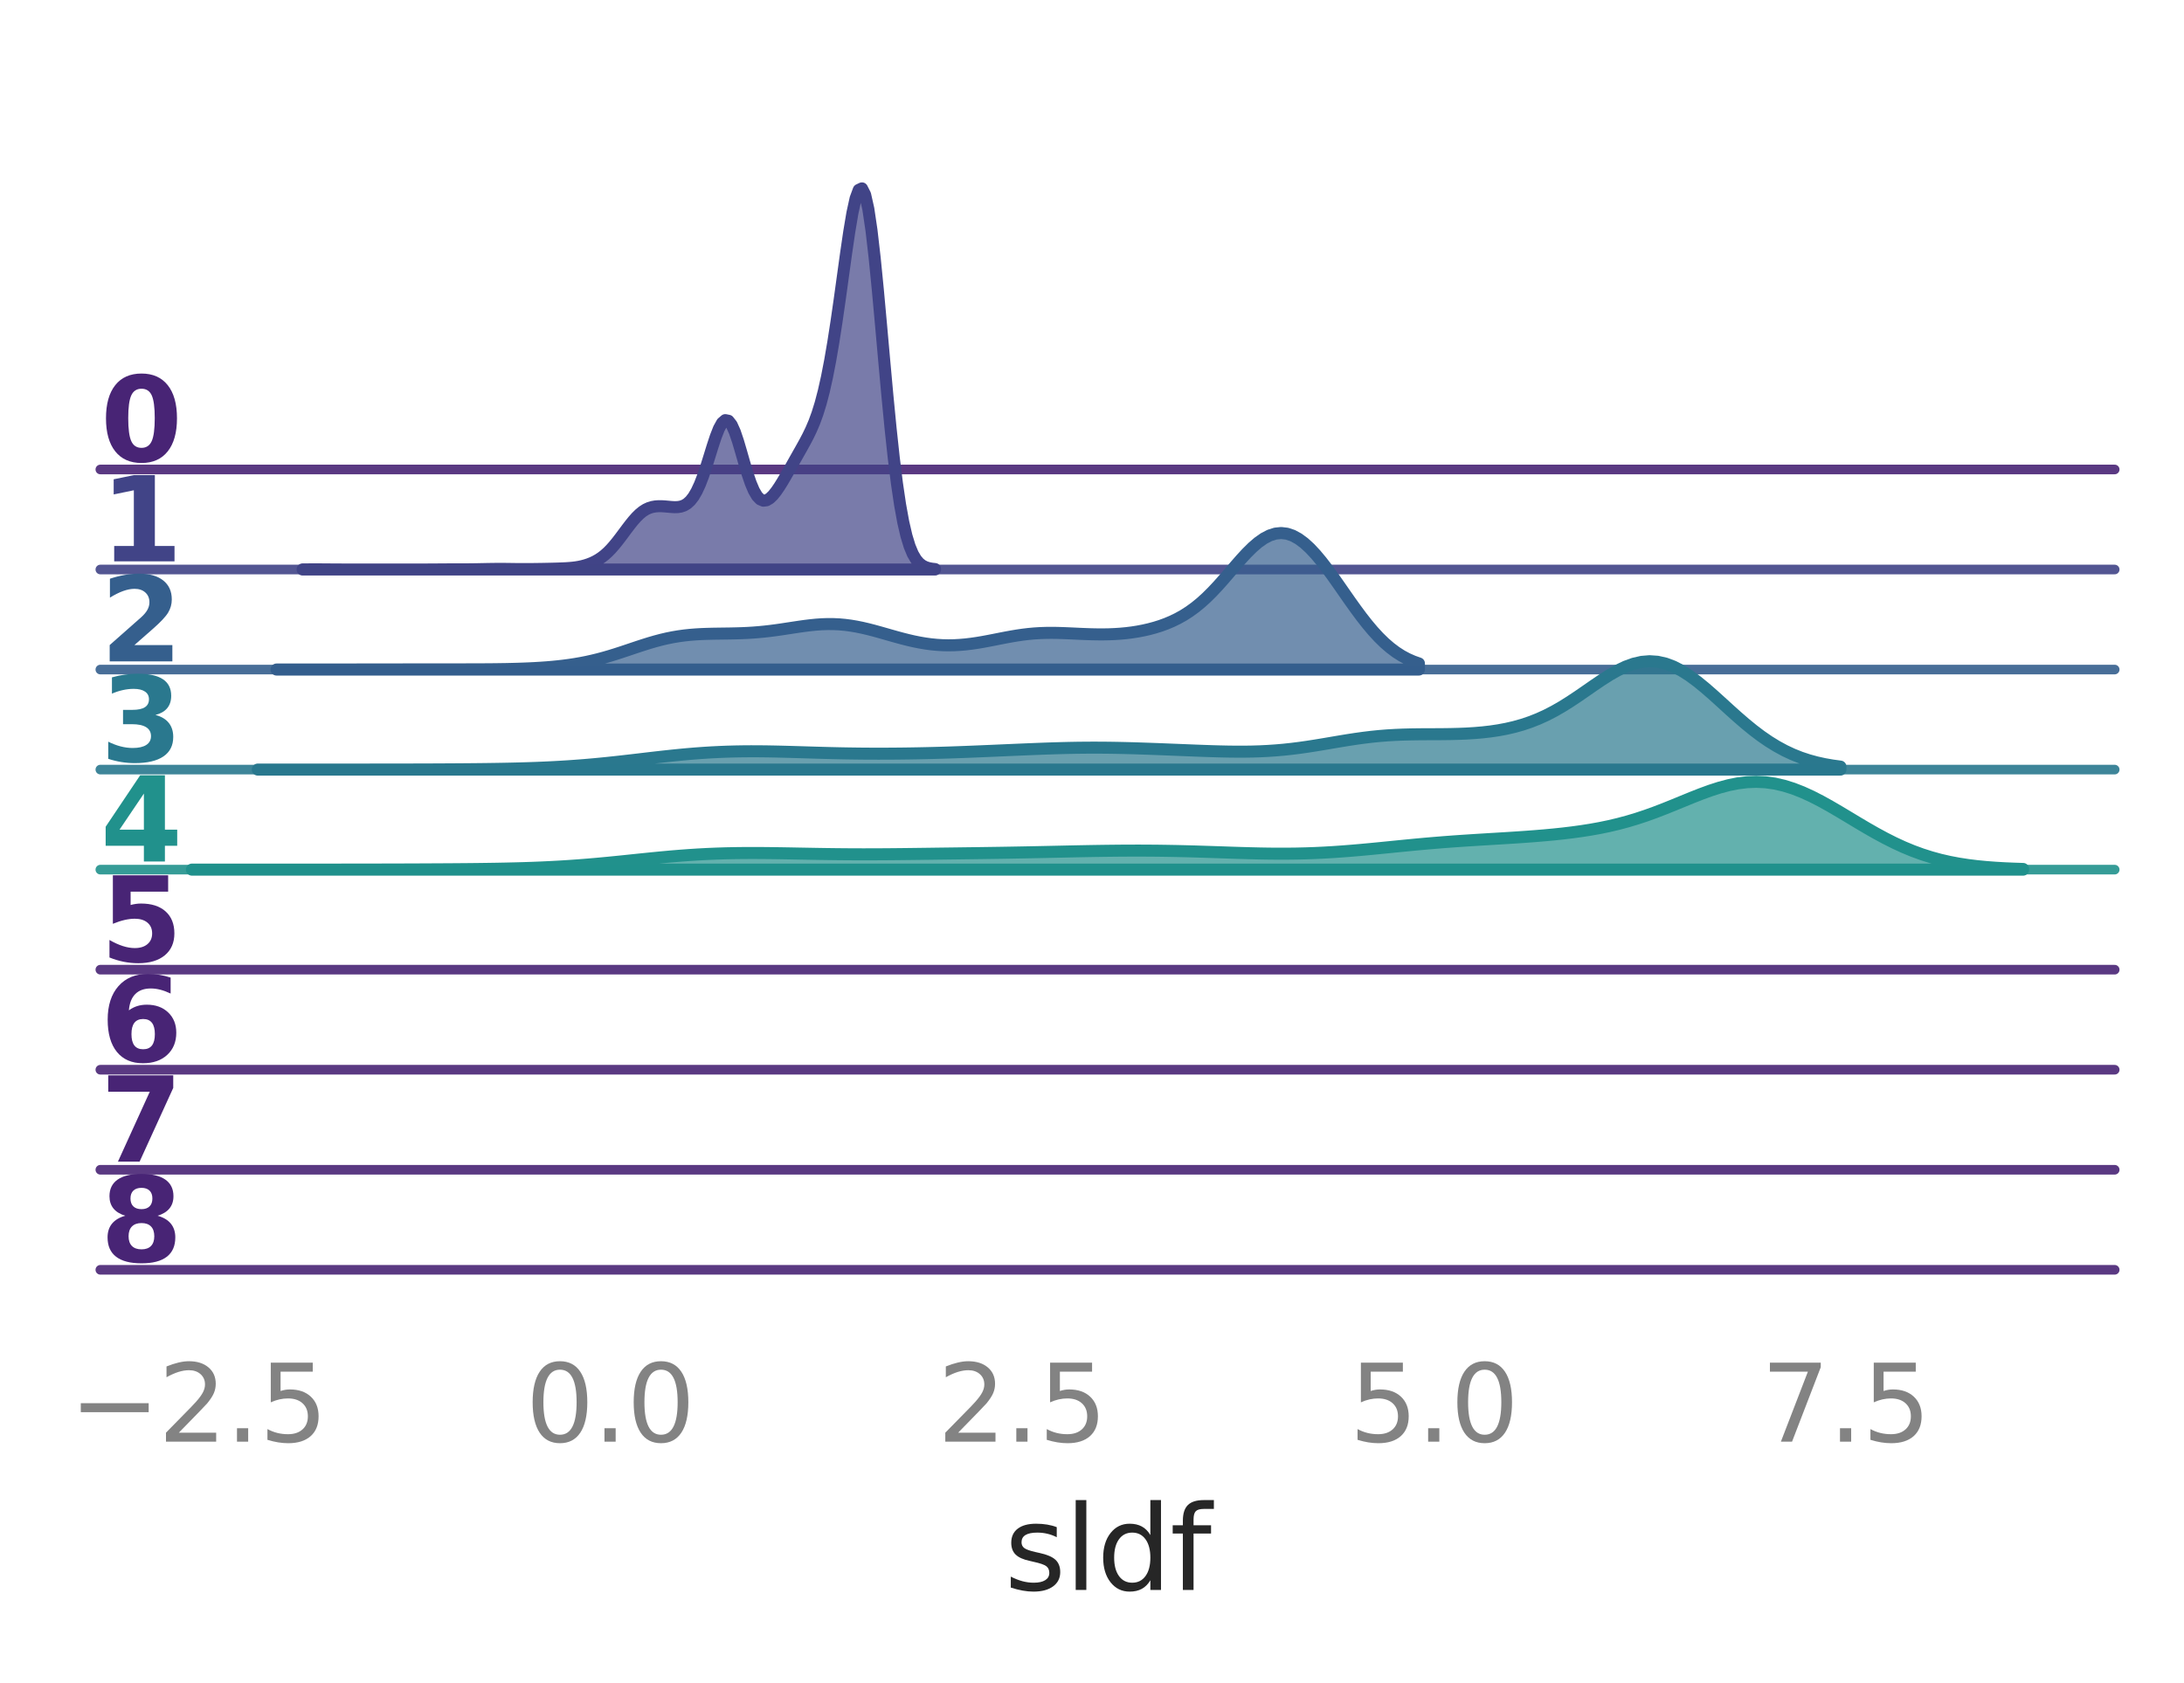 <?xml version="1.0" encoding="utf-8" standalone="no"?>
<!DOCTYPE svg PUBLIC "-//W3C//DTD SVG 1.1//EN"
  "http://www.w3.org/Graphics/SVG/1.1/DTD/svg11.dtd">
<svg xmlns:xlink="http://www.w3.org/1999/xlink" width="226.873pt" height="174.9pt" viewBox="0 0 226.873 174.9" xmlns="http://www.w3.org/2000/svg" version="1.1">
 <defs>
  <style type="text/css">*{stroke-linejoin: round; stroke-linecap: butt}</style>
 </defs>
 <g id="figure_1">
  <g id="patch_1">
   <path d="M 0 174.9 
L 226.873 174.9 
L 226.873 0 
L 0 0 
L 0 174.9 
z
" style="fill: none"/>
  </g>
  <g id="axes_1">
   <g id="patch_2">
    <path d="M 10.423 48.78 
L 219.673 48.78 
L 219.673 7.2 
L 10.423 7.2 
L 10.423 48.78 
z
" style="fill: none"/>
   </g>
   <g id="matplotlib.axis_1">
    <g id="xtick_1"/>
    <g id="xtick_2"/>
    <g id="xtick_3"/>
    <g id="xtick_4"/>
    <g id="xtick_5"/>
   </g>
   <g id="matplotlib.axis_2"/>
   <g id="line2d_1">
    <path d="M 10.423 48.78 
L 219.673 48.78 
" style="fill: none; stroke: #482475; stroke-opacity: 0.9; stroke-linecap: round"/>
   </g>
   <g id="text_1">
    <!-- 0 -->
    <g style="fill: #482475" transform="translate(10.423 47.933) scale(0.12 -0.12)">
     <defs>
      <path id="DejaVuSans-Bold-30" d="M 2944 2338 
Q 2944 3213 2780 3570 
Q 2616 3928 2228 3928 
Q 1841 3928 1675 3570 
Q 1509 3213 1509 2338 
Q 1509 1453 1675 1090 
Q 1841 728 2228 728 
Q 2613 728 2778 1090 
Q 2944 1453 2944 2338 
z
M 4147 2328 
Q 4147 1169 3647 539 
Q 3147 -91 2228 -91 
Q 1306 -91 806 539 
Q 306 1169 306 2328 
Q 306 3491 806 4120 
Q 1306 4750 2228 4750 
Q 3147 4750 3647 4120 
Q 4147 3491 4147 2328 
z
" transform="scale(0.016)"/>
     </defs>
     <use xlink:href="#DejaVuSans-Bold-30"/>
    </g>
   </g>
  </g>
  <g id="axes_2">
   <g id="patch_3">
    <path d="M 10.423 59.175 
L 219.673 59.175 
L 219.673 17.595 
L 10.423 17.595 
L 10.423 59.175 
z
" style="fill: none"/>
   </g>
   <g id="matplotlib.axis_3">
    <g id="xtick_6"/>
    <g id="xtick_7"/>
    <g id="xtick_8"/>
    <g id="xtick_9"/>
    <g id="xtick_10"/>
   </g>
   <g id="matplotlib.axis_4"/>
   <g id="PolyCollection_1">
    <defs>
     <path id="mddecdcf0cf" d="M 31.435 -115.735 
L 31.435 -115.725 
L 31.765 -115.725 
L 32.095 -115.725 
L 32.425 -115.725 
L 32.755 -115.725 
L 33.085 -115.725 
L 33.415 -115.725 
L 33.746 -115.725 
L 34.076 -115.725 
L 34.406 -115.725 
L 34.736 -115.725 
L 35.066 -115.725 
L 35.396 -115.725 
L 35.726 -115.725 
L 36.056 -115.725 
L 36.387 -115.725 
L 36.717 -115.725 
L 37.047 -115.725 
L 37.377 -115.725 
L 37.707 -115.725 
L 38.037 -115.725 
L 38.367 -115.725 
L 38.698 -115.725 
L 39.028 -115.725 
L 39.358 -115.725 
L 39.688 -115.725 
L 40.018 -115.725 
L 40.348 -115.725 
L 40.678 -115.725 
L 41.009 -115.725 
L 41.339 -115.725 
L 41.669 -115.725 
L 41.999 -115.725 
L 42.329 -115.725 
L 42.659 -115.725 
L 42.989 -115.725 
L 43.319 -115.725 
L 43.65 -115.725 
L 43.98 -115.725 
L 44.31 -115.725 
L 44.64 -115.725 
L 44.97 -115.725 
L 45.3 -115.725 
L 45.63 -115.725 
L 45.961 -115.725 
L 46.291 -115.725 
L 46.621 -115.725 
L 46.951 -115.725 
L 47.281 -115.725 
L 47.611 -115.725 
L 47.941 -115.725 
L 48.272 -115.725 
L 48.602 -115.725 
L 48.932 -115.725 
L 49.262 -115.725 
L 49.592 -115.725 
L 49.922 -115.725 
L 50.252 -115.725 
L 50.582 -115.725 
L 50.913 -115.725 
L 51.243 -115.725 
L 51.573 -115.725 
L 51.903 -115.725 
L 52.233 -115.725 
L 52.563 -115.725 
L 52.893 -115.725 
L 53.224 -115.725 
L 53.554 -115.725 
L 53.884 -115.725 
L 54.214 -115.725 
L 54.544 -115.725 
L 54.874 -115.725 
L 55.204 -115.725 
L 55.535 -115.725 
L 55.865 -115.725 
L 56.195 -115.725 
L 56.525 -115.725 
L 56.855 -115.725 
L 57.185 -115.725 
L 57.515 -115.725 
L 57.845 -115.725 
L 58.176 -115.725 
L 58.506 -115.725 
L 58.836 -115.725 
L 59.166 -115.725 
L 59.496 -115.725 
L 59.826 -115.725 
L 60.156 -115.725 
L 60.487 -115.725 
L 60.817 -115.725 
L 61.147 -115.725 
L 61.477 -115.725 
L 61.807 -115.725 
L 62.137 -115.725 
L 62.467 -115.725 
L 62.798 -115.725 
L 63.128 -115.725 
L 63.458 -115.725 
L 63.788 -115.725 
L 64.118 -115.725 
L 64.448 -115.725 
L 64.778 -115.725 
L 65.108 -115.725 
L 65.439 -115.725 
L 65.769 -115.725 
L 66.099 -115.725 
L 66.429 -115.725 
L 66.759 -115.725 
L 67.089 -115.725 
L 67.419 -115.725 
L 67.75 -115.725 
L 68.08 -115.725 
L 68.41 -115.725 
L 68.74 -115.725 
L 69.07 -115.725 
L 69.4 -115.725 
L 69.73 -115.725 
L 70.061 -115.725 
L 70.391 -115.725 
L 70.721 -115.725 
L 71.051 -115.725 
L 71.381 -115.725 
L 71.711 -115.725 
L 72.041 -115.725 
L 72.371 -115.725 
L 72.702 -115.725 
L 73.032 -115.725 
L 73.362 -115.725 
L 73.692 -115.725 
L 74.022 -115.725 
L 74.352 -115.725 
L 74.682 -115.725 
L 75.013 -115.725 
L 75.343 -115.725 
L 75.673 -115.725 
L 76.003 -115.725 
L 76.333 -115.725 
L 76.663 -115.725 
L 76.993 -115.725 
L 77.324 -115.725 
L 77.654 -115.725 
L 77.984 -115.725 
L 78.314 -115.725 
L 78.644 -115.725 
L 78.974 -115.725 
L 79.304 -115.725 
L 79.634 -115.725 
L 79.965 -115.725 
L 80.295 -115.725 
L 80.625 -115.725 
L 80.955 -115.725 
L 81.285 -115.725 
L 81.615 -115.725 
L 81.945 -115.725 
L 82.276 -115.725 
L 82.606 -115.725 
L 82.936 -115.725 
L 83.266 -115.725 
L 83.596 -115.725 
L 83.926 -115.725 
L 84.256 -115.725 
L 84.587 -115.725 
L 84.917 -115.725 
L 85.247 -115.725 
L 85.577 -115.725 
L 85.907 -115.725 
L 86.237 -115.725 
L 86.567 -115.725 
L 86.897 -115.725 
L 87.228 -115.725 
L 87.558 -115.725 
L 87.888 -115.725 
L 88.218 -115.725 
L 88.548 -115.725 
L 88.878 -115.725 
L 89.208 -115.725 
L 89.539 -115.725 
L 89.869 -115.725 
L 90.199 -115.725 
L 90.529 -115.725 
L 90.859 -115.725 
L 91.189 -115.725 
L 91.519 -115.725 
L 91.85 -115.725 
L 92.18 -115.725 
L 92.51 -115.725 
L 92.84 -115.725 
L 93.17 -115.725 
L 93.5 -115.725 
L 93.83 -115.725 
L 94.16 -115.725 
L 94.491 -115.725 
L 94.821 -115.725 
L 95.151 -115.725 
L 95.481 -115.725 
L 95.811 -115.725 
L 96.141 -115.725 
L 96.471 -115.725 
L 96.802 -115.725 
L 97.132 -115.725 
L 97.132 -115.772 
L 97.132 -115.772 
L 96.802 -115.808 
L 96.471 -115.87 
L 96.141 -115.972 
L 95.811 -116.137 
L 95.481 -116.393 
L 95.151 -116.781 
L 94.821 -117.345 
L 94.491 -118.139 
L 94.16 -119.221 
L 93.83 -120.646 
L 93.5 -122.461 
L 93.17 -124.697 
L 92.84 -127.36 
L 92.51 -130.423 
L 92.18 -133.823 
L 91.85 -137.451 
L 91.519 -141.162 
L 91.189 -144.782 
L 90.859 -148.117 
L 90.529 -150.979 
L 90.199 -153.204 
L 89.869 -154.673 
L 89.539 -155.325 
L 89.208 -155.168 
L 88.878 -154.274 
L 88.548 -152.767 
L 88.218 -150.804 
L 87.888 -148.552 
L 87.558 -146.165 
L 87.228 -143.774 
L 86.897 -141.48 
L 86.567 -139.35 
L 86.237 -137.425 
L 85.907 -135.724 
L 85.577 -134.25 
L 85.247 -132.992 
L 84.917 -131.927 
L 84.587 -131.024 
L 84.256 -130.249 
L 83.926 -129.566 
L 83.596 -128.94 
L 83.266 -128.346 
L 82.936 -127.761 
L 82.606 -127.177 
L 82.276 -126.589 
L 81.945 -126 
L 81.615 -125.419 
L 81.285 -124.856 
L 80.955 -124.326 
L 80.625 -123.846 
L 80.295 -123.435 
L 79.965 -123.117 
L 79.634 -122.921 
L 79.304 -122.876 
L 78.974 -123.014 
L 78.644 -123.357 
L 78.314 -123.921 
L 77.984 -124.7 
L 77.654 -125.668 
L 77.324 -126.771 
L 76.993 -127.93 
L 76.663 -129.05 
L 76.333 -130.025 
L 76.003 -130.759 
L 75.673 -131.179 
L 75.343 -131.246 
L 75.013 -130.962 
L 74.682 -130.364 
L 74.352 -129.523 
L 74.022 -128.524 
L 73.692 -127.457 
L 73.362 -126.404 
L 73.032 -125.427 
L 72.702 -124.572 
L 72.371 -123.859 
L 72.041 -123.294 
L 71.711 -122.87 
L 71.381 -122.569 
L 71.051 -122.373 
L 70.721 -122.261 
L 70.391 -122.21 
L 70.061 -122.202 
L 69.73 -122.221 
L 69.4 -122.251 
L 69.07 -122.281 
L 68.74 -122.301 
L 68.41 -122.303 
L 68.08 -122.279 
L 67.75 -122.221 
L 67.419 -122.119 
L 67.089 -121.966 
L 66.759 -121.755 
L 66.429 -121.485 
L 66.099 -121.16 
L 65.769 -120.786 
L 65.439 -120.375 
L 65.108 -119.941 
L 64.778 -119.497 
L 64.448 -119.055 
L 64.118 -118.626 
L 63.788 -118.222 
L 63.458 -117.849 
L 63.128 -117.514 
L 62.798 -117.219 
L 62.467 -116.964 
L 62.137 -116.747 
L 61.807 -116.563 
L 61.477 -116.408 
L 61.147 -116.278 
L 60.817 -116.17 
L 60.487 -116.081 
L 60.156 -116.01 
L 59.826 -115.955 
L 59.496 -115.914 
L 59.166 -115.884 
L 58.836 -115.861 
L 58.506 -115.845 
L 58.176 -115.832 
L 57.845 -115.821 
L 57.515 -115.812 
L 57.185 -115.804 
L 56.855 -115.797 
L 56.525 -115.79 
L 56.195 -115.785 
L 55.865 -115.78 
L 55.535 -115.776 
L 55.204 -115.773 
L 54.874 -115.77 
L 54.544 -115.769 
L 54.214 -115.769 
L 53.884 -115.771 
L 53.554 -115.774 
L 53.224 -115.779 
L 52.893 -115.783 
L 52.563 -115.787 
L 52.233 -115.79 
L 51.903 -115.79 
L 51.573 -115.789 
L 51.243 -115.786 
L 50.913 -115.781 
L 50.582 -115.776 
L 50.252 -115.769 
L 49.922 -115.763 
L 49.592 -115.756 
L 49.262 -115.751 
L 48.932 -115.747 
L 48.602 -115.744 
L 48.272 -115.743 
L 47.941 -115.742 
L 47.611 -115.742 
L 47.281 -115.742 
L 46.951 -115.742 
L 46.621 -115.74 
L 46.291 -115.738 
L 45.961 -115.736 
L 45.63 -115.734 
L 45.3 -115.731 
L 44.97 -115.729 
L 44.64 -115.728 
L 44.31 -115.726 
L 43.98 -115.726 
L 43.65 -115.725 
L 43.319 -115.725 
L 42.989 -115.725 
L 42.659 -115.725 
L 42.329 -115.725 
L 41.999 -115.725 
L 41.669 -115.725 
L 41.339 -115.725 
L 41.009 -115.725 
L 40.678 -115.725 
L 40.348 -115.725 
L 40.018 -115.725 
L 39.688 -115.725 
L 39.358 -115.725 
L 39.028 -115.725 
L 38.698 -115.725 
L 38.367 -115.725 
L 38.037 -115.725 
L 37.707 -115.725 
L 37.377 -115.725 
L 37.047 -115.725 
L 36.717 -115.725 
L 36.387 -115.725 
L 36.056 -115.725 
L 35.726 -115.726 
L 35.396 -115.727 
L 35.066 -115.728 
L 34.736 -115.73 
L 34.406 -115.732 
L 34.076 -115.735 
L 33.746 -115.737 
L 33.415 -115.739 
L 33.085 -115.74 
L 32.755 -115.741 
L 32.425 -115.74 
L 32.095 -115.739 
L 31.765 -115.737 
L 31.435 -115.735 
z
" style="stroke: #414487; stroke-width: 1.25"/>
    </defs>
    <g>
     <use xlink:href="#mddecdcf0cf" x="0" y="174.9" style="fill: #414487; fill-opacity: 0.7; stroke: #414487; stroke-width: 1.25"/>
    </g>
   </g>
   <g id="line2d_2">
    <path d="M 10.423 59.175 
L 219.673 59.175 
" style="fill: none; stroke: #414487; stroke-opacity: 0.9; stroke-linecap: round"/>
   </g>
   <g id="text_2">
    <!-- 1 -->
    <g style="fill: #414487" transform="translate(10.423 58.328) scale(0.12 -0.12)">
     <defs>
      <path id="DejaVuSans-Bold-31" d="M 750 831 
L 1813 831 
L 1813 3847 
L 722 3622 
L 722 4441 
L 1806 4666 
L 2950 4666 
L 2950 831 
L 4013 831 
L 4013 0 
L 750 0 
L 750 831 
z
" transform="scale(0.016)"/>
     </defs>
     <use xlink:href="#DejaVuSans-Bold-31"/>
    </g>
   </g>
  </g>
  <g id="axes_3">
   <g id="patch_4">
    <path d="M 10.423 69.57 
L 219.673 69.57 
L 219.673 27.99 
L 10.423 27.99 
L 10.423 69.57 
z
" style="fill: none"/>
   </g>
   <g id="matplotlib.axis_5">
    <g id="xtick_11"/>
    <g id="xtick_12"/>
    <g id="xtick_13"/>
    <g id="xtick_14"/>
    <g id="xtick_15"/>
   </g>
   <g id="matplotlib.axis_6"/>
   <g id="PolyCollection_2">
    <defs>
     <path id="m14b44233dc" d="M 28.728 -105.333 
L 28.728 -105.33 
L 29.324 -105.33 
L 29.92 -105.33 
L 30.517 -105.33 
L 31.113 -105.33 
L 31.709 -105.33 
L 32.306 -105.33 
L 32.902 -105.33 
L 33.498 -105.33 
L 34.095 -105.33 
L 34.691 -105.33 
L 35.287 -105.33 
L 35.884 -105.33 
L 36.48 -105.33 
L 37.076 -105.33 
L 37.673 -105.33 
L 38.269 -105.33 
L 38.865 -105.33 
L 39.462 -105.33 
L 40.058 -105.33 
L 40.654 -105.33 
L 41.251 -105.33 
L 41.847 -105.33 
L 42.443 -105.33 
L 43.039 -105.33 
L 43.636 -105.33 
L 44.232 -105.33 
L 44.828 -105.33 
L 45.425 -105.33 
L 46.021 -105.33 
L 46.617 -105.33 
L 47.214 -105.33 
L 47.81 -105.33 
L 48.406 -105.33 
L 49.003 -105.33 
L 49.599 -105.33 
L 50.195 -105.33 
L 50.792 -105.33 
L 51.388 -105.33 
L 51.984 -105.33 
L 52.581 -105.33 
L 53.177 -105.33 
L 53.773 -105.33 
L 54.37 -105.33 
L 54.966 -105.33 
L 55.562 -105.33 
L 56.159 -105.33 
L 56.755 -105.33 
L 57.351 -105.33 
L 57.948 -105.33 
L 58.544 -105.33 
L 59.14 -105.33 
L 59.737 -105.33 
L 60.333 -105.33 
L 60.929 -105.33 
L 61.526 -105.33 
L 62.122 -105.33 
L 62.718 -105.33 
L 63.315 -105.33 
L 63.911 -105.33 
L 64.507 -105.33 
L 65.104 -105.33 
L 65.7 -105.33 
L 66.296 -105.33 
L 66.893 -105.33 
L 67.489 -105.33 
L 68.085 -105.33 
L 68.682 -105.33 
L 69.278 -105.33 
L 69.874 -105.33 
L 70.471 -105.33 
L 71.067 -105.33 
L 71.663 -105.33 
L 72.26 -105.33 
L 72.856 -105.33 
L 73.452 -105.33 
L 74.049 -105.33 
L 74.645 -105.33 
L 75.241 -105.33 
L 75.838 -105.33 
L 76.434 -105.33 
L 77.03 -105.33 
L 77.627 -105.33 
L 78.223 -105.33 
L 78.819 -105.33 
L 79.416 -105.33 
L 80.012 -105.33 
L 80.608 -105.33 
L 81.205 -105.33 
L 81.801 -105.33 
L 82.397 -105.33 
L 82.994 -105.33 
L 83.59 -105.33 
L 84.186 -105.33 
L 84.783 -105.33 
L 85.379 -105.33 
L 85.975 -105.33 
L 86.572 -105.33 
L 87.168 -105.33 
L 87.764 -105.33 
L 88.361 -105.33 
L 88.957 -105.33 
L 89.553 -105.33 
L 90.15 -105.33 
L 90.746 -105.33 
L 91.342 -105.33 
L 91.939 -105.33 
L 92.535 -105.33 
L 93.131 -105.33 
L 93.728 -105.33 
L 94.324 -105.33 
L 94.92 -105.33 
L 95.516 -105.33 
L 96.113 -105.33 
L 96.709 -105.33 
L 97.305 -105.33 
L 97.902 -105.33 
L 98.498 -105.33 
L 99.094 -105.33 
L 99.691 -105.33 
L 100.287 -105.33 
L 100.883 -105.33 
L 101.48 -105.33 
L 102.076 -105.33 
L 102.672 -105.33 
L 103.269 -105.33 
L 103.865 -105.33 
L 104.461 -105.33 
L 105.058 -105.33 
L 105.654 -105.33 
L 106.25 -105.33 
L 106.847 -105.33 
L 107.443 -105.33 
L 108.039 -105.33 
L 108.636 -105.33 
L 109.232 -105.33 
L 109.828 -105.33 
L 110.425 -105.33 
L 111.021 -105.33 
L 111.617 -105.33 
L 112.214 -105.33 
L 112.81 -105.33 
L 113.406 -105.33 
L 114.003 -105.33 
L 114.599 -105.33 
L 115.195 -105.33 
L 115.792 -105.33 
L 116.388 -105.33 
L 116.984 -105.33 
L 117.581 -105.33 
L 118.177 -105.33 
L 118.773 -105.33 
L 119.37 -105.33 
L 119.966 -105.33 
L 120.562 -105.33 
L 121.159 -105.33 
L 121.755 -105.33 
L 122.351 -105.33 
L 122.948 -105.33 
L 123.544 -105.33 
L 124.14 -105.33 
L 124.737 -105.33 
L 125.333 -105.33 
L 125.929 -105.33 
L 126.526 -105.33 
L 127.122 -105.33 
L 127.718 -105.33 
L 128.315 -105.33 
L 128.911 -105.33 
L 129.507 -105.33 
L 130.104 -105.33 
L 130.7 -105.33 
L 131.296 -105.33 
L 131.893 -105.33 
L 132.489 -105.33 
L 133.085 -105.33 
L 133.682 -105.33 
L 134.278 -105.33 
L 134.874 -105.33 
L 135.471 -105.33 
L 136.067 -105.33 
L 136.663 -105.33 
L 137.26 -105.33 
L 137.856 -105.33 
L 138.452 -105.33 
L 139.049 -105.33 
L 139.645 -105.33 
L 140.241 -105.33 
L 140.838 -105.33 
L 141.434 -105.33 
L 142.03 -105.33 
L 142.627 -105.33 
L 143.223 -105.33 
L 143.819 -105.33 
L 144.416 -105.33 
L 145.012 -105.33 
L 145.608 -105.33 
L 146.205 -105.33 
L 146.801 -105.33 
L 147.397 -105.33 
L 147.397 -105.965 
L 147.397 -105.965 
L 146.801 -106.176 
L 146.205 -106.439 
L 145.608 -106.758 
L 145.012 -107.141 
L 144.416 -107.589 
L 143.819 -108.104 
L 143.223 -108.688 
L 142.627 -109.336 
L 142.03 -110.045 
L 141.434 -110.805 
L 140.838 -111.609 
L 140.241 -112.444 
L 139.645 -113.298 
L 139.049 -114.155 
L 138.452 -115.001 
L 137.856 -115.818 
L 137.26 -116.591 
L 136.663 -117.304 
L 136.067 -117.94 
L 135.471 -118.485 
L 134.874 -118.924 
L 134.278 -119.248 
L 133.682 -119.447 
L 133.085 -119.516 
L 132.489 -119.455 
L 131.893 -119.265 
L 131.296 -118.954 
L 130.7 -118.534 
L 130.104 -118.019 
L 129.507 -117.428 
L 128.911 -116.781 
L 128.315 -116.098 
L 127.718 -115.401 
L 127.122 -114.709 
L 126.526 -114.038 
L 125.929 -113.402 
L 125.333 -112.81 
L 124.737 -112.27 
L 124.14 -111.784 
L 123.544 -111.351 
L 122.948 -110.97 
L 122.351 -110.636 
L 121.755 -110.346 
L 121.159 -110.094 
L 120.562 -109.876 
L 119.966 -109.689 
L 119.37 -109.529 
L 118.773 -109.393 
L 118.177 -109.279 
L 117.581 -109.186 
L 116.984 -109.112 
L 116.388 -109.057 
L 115.792 -109.018 
L 115.195 -108.993 
L 114.599 -108.983 
L 114.003 -108.985 
L 113.406 -108.996 
L 112.81 -109.016 
L 112.214 -109.04 
L 111.617 -109.068 
L 111.021 -109.095 
L 110.425 -109.119 
L 109.828 -109.137 
L 109.232 -109.144 
L 108.636 -109.138 
L 108.039 -109.118 
L 107.443 -109.081 
L 106.847 -109.027 
L 106.25 -108.955 
L 105.654 -108.868 
L 105.058 -108.768 
L 104.461 -108.658 
L 103.865 -108.542 
L 103.269 -108.424 
L 102.672 -108.308 
L 102.076 -108.197 
L 101.48 -108.097 
L 100.883 -108.011 
L 100.287 -107.94 
L 99.691 -107.889 
L 99.094 -107.857 
L 98.498 -107.848 
L 97.902 -107.861 
L 97.305 -107.898 
L 96.709 -107.957 
L 96.113 -108.038 
L 95.516 -108.14 
L 94.92 -108.26 
L 94.324 -108.398 
L 93.728 -108.549 
L 93.131 -108.71 
L 92.535 -108.878 
L 91.939 -109.049 
L 91.342 -109.218 
L 90.746 -109.382 
L 90.15 -109.535 
L 89.553 -109.674 
L 88.957 -109.795 
L 88.361 -109.895 
L 87.764 -109.973 
L 87.168 -110.026 
L 86.572 -110.053 
L 85.975 -110.057 
L 85.379 -110.037 
L 84.783 -109.996 
L 84.186 -109.936 
L 83.59 -109.863 
L 82.994 -109.779 
L 82.397 -109.689 
L 81.801 -109.598 
L 81.205 -109.507 
L 80.608 -109.422 
L 80.012 -109.344 
L 79.416 -109.276 
L 78.819 -109.218 
L 78.223 -109.171 
L 77.627 -109.135 
L 77.03 -109.109 
L 76.434 -109.091 
L 75.838 -109.078 
L 75.241 -109.07 
L 74.645 -109.062 
L 74.049 -109.053 
L 73.452 -109.038 
L 72.856 -109.016 
L 72.26 -108.982 
L 71.663 -108.934 
L 71.067 -108.87 
L 70.471 -108.787 
L 69.874 -108.686 
L 69.278 -108.565 
L 68.682 -108.425 
L 68.085 -108.267 
L 67.489 -108.094 
L 66.893 -107.908 
L 66.296 -107.714 
L 65.7 -107.514 
L 65.104 -107.314 
L 64.507 -107.115 
L 63.911 -106.923 
L 63.315 -106.739 
L 62.718 -106.567 
L 62.122 -106.407 
L 61.526 -106.262 
L 60.929 -106.13 
L 60.333 -106.013 
L 59.737 -105.909 
L 59.14 -105.818 
L 58.544 -105.739 
L 57.948 -105.671 
L 57.351 -105.612 
L 56.755 -105.562 
L 56.159 -105.52 
L 55.562 -105.484 
L 54.966 -105.455 
L 54.37 -105.431 
L 53.773 -105.411 
L 53.177 -105.395 
L 52.581 -105.382 
L 51.984 -105.373 
L 51.388 -105.365 
L 50.792 -105.36 
L 50.195 -105.356 
L 49.599 -105.354 
L 49.003 -105.352 
L 48.406 -105.351 
L 47.81 -105.35 
L 47.214 -105.35 
L 46.617 -105.35 
L 46.021 -105.349 
L 45.425 -105.349 
L 44.828 -105.349 
L 44.232 -105.348 
L 43.636 -105.347 
L 43.039 -105.346 
L 42.443 -105.346 
L 41.847 -105.345 
L 41.251 -105.344 
L 40.654 -105.343 
L 40.058 -105.342 
L 39.462 -105.341 
L 38.865 -105.34 
L 38.269 -105.34 
L 37.673 -105.339 
L 37.076 -105.339 
L 36.48 -105.338 
L 35.884 -105.338 
L 35.287 -105.338 
L 34.691 -105.337 
L 34.095 -105.337 
L 33.498 -105.337 
L 32.902 -105.337 
L 32.306 -105.336 
L 31.709 -105.336 
L 31.113 -105.335 
L 30.517 -105.335 
L 29.92 -105.334 
L 29.324 -105.334 
L 28.728 -105.333 
z
" style="stroke: #355f8d; stroke-width: 1.25"/>
    </defs>
    <g>
     <use xlink:href="#m14b44233dc" x="0" y="174.9" style="fill: #355f8d; fill-opacity: 0.7; stroke: #355f8d; stroke-width: 1.25"/>
    </g>
   </g>
   <g id="line2d_3">
    <path d="M 10.423 69.57 
L 219.673 69.57 
" style="fill: none; stroke: #355f8d; stroke-opacity: 0.9; stroke-linecap: round"/>
   </g>
   <g id="text_3">
    <!-- 2 -->
    <g style="fill: #355f8d" transform="translate(10.423 68.723) scale(0.12 -0.12)">
     <defs>
      <path id="DejaVuSans-Bold-32" d="M 1844 884 
L 3897 884 
L 3897 0 
L 506 0 
L 506 884 
L 2209 2388 
Q 2438 2594 2547 2791 
Q 2656 2988 2656 3200 
Q 2656 3528 2436 3728 
Q 2216 3928 1850 3928 
Q 1569 3928 1234 3808 
Q 900 3688 519 3450 
L 519 4475 
Q 925 4609 1322 4679 
Q 1719 4750 2100 4750 
Q 2938 4750 3402 4381 
Q 3866 4013 3866 3353 
Q 3866 2972 3669 2642 
Q 3472 2313 2841 1759 
L 1844 884 
z
" transform="scale(0.016)"/>
     </defs>
     <use xlink:href="#DejaVuSans-Bold-32"/>
    </g>
   </g>
  </g>
  <g id="axes_4">
   <g id="patch_5">
    <path d="M 10.423 79.965 
L 219.673 79.965 
L 219.673 38.385 
L 10.423 38.385 
L 10.423 79.965 
z
" style="fill: none"/>
   </g>
   <g id="matplotlib.axis_7">
    <g id="xtick_16"/>
    <g id="xtick_17"/>
    <g id="xtick_18"/>
    <g id="xtick_19"/>
    <g id="xtick_20"/>
   </g>
   <g id="matplotlib.axis_8"/>
   <g id="PolyCollection_3">
    <defs>
     <path id="m26e900d597" d="M 26.779 -94.937 
L 26.779 -94.935 
L 27.605 -94.935 
L 28.432 -94.935 
L 29.258 -94.935 
L 30.084 -94.935 
L 30.91 -94.935 
L 31.736 -94.935 
L 32.562 -94.935 
L 33.388 -94.935 
L 34.215 -94.935 
L 35.041 -94.935 
L 35.867 -94.935 
L 36.693 -94.935 
L 37.519 -94.935 
L 38.345 -94.935 
L 39.171 -94.935 
L 39.998 -94.935 
L 40.824 -94.935 
L 41.65 -94.935 
L 42.476 -94.935 
L 43.302 -94.935 
L 44.128 -94.935 
L 44.954 -94.935 
L 45.781 -94.935 
L 46.607 -94.935 
L 47.433 -94.935 
L 48.259 -94.935 
L 49.085 -94.935 
L 49.911 -94.935 
L 50.737 -94.935 
L 51.564 -94.935 
L 52.39 -94.935 
L 53.216 -94.935 
L 54.042 -94.935 
L 54.868 -94.935 
L 55.694 -94.935 
L 56.52 -94.935 
L 57.347 -94.935 
L 58.173 -94.935 
L 58.999 -94.935 
L 59.825 -94.935 
L 60.651 -94.935 
L 61.477 -94.935 
L 62.303 -94.935 
L 63.13 -94.935 
L 63.956 -94.935 
L 64.782 -94.935 
L 65.608 -94.935 
L 66.434 -94.935 
L 67.26 -94.935 
L 68.086 -94.935 
L 68.913 -94.935 
L 69.739 -94.935 
L 70.565 -94.935 
L 71.391 -94.935 
L 72.217 -94.935 
L 73.043 -94.935 
L 73.869 -94.935 
L 74.696 -94.935 
L 75.522 -94.935 
L 76.348 -94.935 
L 77.174 -94.935 
L 78 -94.935 
L 78.826 -94.935 
L 79.652 -94.935 
L 80.479 -94.935 
L 81.305 -94.935 
L 82.131 -94.935 
L 82.957 -94.935 
L 83.783 -94.935 
L 84.609 -94.935 
L 85.435 -94.935 
L 86.262 -94.935 
L 87.088 -94.935 
L 87.914 -94.935 
L 88.74 -94.935 
L 89.566 -94.935 
L 90.392 -94.935 
L 91.218 -94.935 
L 92.045 -94.935 
L 92.871 -94.935 
L 93.697 -94.935 
L 94.523 -94.935 
L 95.349 -94.935 
L 96.175 -94.935 
L 97.001 -94.935 
L 97.828 -94.935 
L 98.654 -94.935 
L 99.48 -94.935 
L 100.306 -94.935 
L 101.132 -94.935 
L 101.958 -94.935 
L 102.784 -94.935 
L 103.611 -94.935 
L 104.437 -94.935 
L 105.263 -94.935 
L 106.089 -94.935 
L 106.915 -94.935 
L 107.741 -94.935 
L 108.567 -94.935 
L 109.394 -94.935 
L 110.22 -94.935 
L 111.046 -94.935 
L 111.872 -94.935 
L 112.698 -94.935 
L 113.524 -94.935 
L 114.35 -94.935 
L 115.177 -94.935 
L 116.003 -94.935 
L 116.829 -94.935 
L 117.655 -94.935 
L 118.481 -94.935 
L 119.307 -94.935 
L 120.133 -94.935 
L 120.96 -94.935 
L 121.786 -94.935 
L 122.612 -94.935 
L 123.438 -94.935 
L 124.264 -94.935 
L 125.09 -94.935 
L 125.916 -94.935 
L 126.743 -94.935 
L 127.569 -94.935 
L 128.395 -94.935 
L 129.221 -94.935 
L 130.047 -94.935 
L 130.873 -94.935 
L 131.699 -94.935 
L 132.526 -94.935 
L 133.352 -94.935 
L 134.178 -94.935 
L 135.004 -94.935 
L 135.83 -94.935 
L 136.656 -94.935 
L 137.482 -94.935 
L 138.309 -94.935 
L 139.135 -94.935 
L 139.961 -94.935 
L 140.787 -94.935 
L 141.613 -94.935 
L 142.439 -94.935 
L 143.265 -94.935 
L 144.092 -94.935 
L 144.918 -94.935 
L 145.744 -94.935 
L 146.57 -94.935 
L 147.396 -94.935 
L 148.222 -94.935 
L 149.048 -94.935 
L 149.875 -94.935 
L 150.701 -94.935 
L 151.527 -94.935 
L 152.353 -94.935 
L 153.179 -94.935 
L 154.005 -94.935 
L 154.832 -94.935 
L 155.658 -94.935 
L 156.484 -94.935 
L 157.31 -94.935 
L 158.136 -94.935 
L 158.962 -94.935 
L 159.788 -94.935 
L 160.615 -94.935 
L 161.441 -94.935 
L 162.267 -94.935 
L 163.093 -94.935 
L 163.919 -94.935 
L 164.745 -94.935 
L 165.571 -94.935 
L 166.398 -94.935 
L 167.224 -94.935 
L 168.05 -94.935 
L 168.876 -94.935 
L 169.702 -94.935 
L 170.528 -94.935 
L 171.354 -94.935 
L 172.181 -94.935 
L 173.007 -94.935 
L 173.833 -94.935 
L 174.659 -94.935 
L 175.485 -94.935 
L 176.311 -94.935 
L 177.137 -94.935 
L 177.964 -94.935 
L 178.79 -94.935 
L 179.616 -94.935 
L 180.442 -94.935 
L 181.268 -94.935 
L 182.094 -94.935 
L 182.92 -94.935 
L 183.747 -94.935 
L 184.573 -94.935 
L 185.399 -94.935 
L 186.225 -94.935 
L 187.051 -94.935 
L 187.877 -94.935 
L 188.703 -94.935 
L 189.53 -94.935 
L 190.356 -94.935 
L 191.182 -94.935 
L 191.182 -95.246 
L 191.182 -95.246 
L 190.356 -95.359 
L 189.53 -95.503 
L 188.703 -95.685 
L 187.877 -95.911 
L 187.051 -96.185 
L 186.225 -96.514 
L 185.399 -96.901 
L 184.573 -97.349 
L 183.747 -97.858 
L 182.92 -98.428 
L 182.094 -99.054 
L 181.268 -99.73 
L 180.442 -100.445 
L 179.616 -101.187 
L 178.79 -101.941 
L 177.964 -102.688 
L 177.137 -103.41 
L 176.311 -104.086 
L 175.485 -104.696 
L 174.659 -105.221 
L 173.833 -105.645 
L 173.007 -105.954 
L 172.181 -106.139 
L 171.354 -106.196 
L 170.528 -106.127 
L 169.702 -105.937 
L 168.876 -105.637 
L 168.05 -105.243 
L 167.224 -104.773 
L 166.398 -104.248 
L 165.571 -103.688 
L 164.745 -103.114 
L 163.919 -102.545 
L 163.093 -101.996 
L 162.267 -101.479 
L 161.441 -101.005 
L 160.615 -100.578 
L 159.788 -100.202 
L 158.962 -99.877 
L 158.136 -99.6 
L 157.31 -99.367 
L 156.484 -99.176 
L 155.658 -99.021 
L 154.832 -98.898 
L 154.005 -98.803 
L 153.179 -98.732 
L 152.353 -98.681 
L 151.527 -98.648 
L 150.701 -98.627 
L 149.875 -98.616 
L 149.048 -98.611 
L 148.222 -98.609 
L 147.396 -98.604 
L 146.57 -98.592 
L 145.744 -98.571 
L 144.918 -98.537 
L 144.092 -98.488 
L 143.265 -98.422 
L 142.439 -98.338 
L 141.613 -98.237 
L 140.787 -98.122 
L 139.961 -97.995 
L 139.135 -97.859 
L 138.309 -97.719 
L 137.482 -97.578 
L 136.656 -97.442 
L 135.83 -97.313 
L 135.004 -97.195 
L 134.178 -97.091 
L 133.352 -97.002 
L 132.526 -96.93 
L 131.699 -96.874 
L 130.873 -96.834 
L 130.047 -96.809 
L 129.221 -96.797 
L 128.395 -96.798 
L 127.569 -96.807 
L 126.743 -96.825 
L 125.916 -96.848 
L 125.09 -96.876 
L 124.264 -96.906 
L 123.438 -96.939 
L 122.612 -96.972 
L 121.786 -97.005 
L 120.96 -97.038 
L 120.133 -97.07 
L 119.307 -97.1 
L 118.481 -97.128 
L 117.655 -97.154 
L 116.829 -97.175 
L 116.003 -97.193 
L 115.177 -97.206 
L 114.35 -97.213 
L 113.524 -97.215 
L 112.698 -97.211 
L 111.872 -97.202 
L 111.046 -97.187 
L 110.22 -97.167 
L 109.394 -97.143 
L 108.567 -97.115 
L 107.741 -97.084 
L 106.915 -97.051 
L 106.089 -97.017 
L 105.263 -96.982 
L 104.437 -96.946 
L 103.611 -96.91 
L 102.784 -96.874 
L 101.958 -96.839 
L 101.132 -96.805 
L 100.306 -96.772 
L 99.48 -96.742 
L 98.654 -96.713 
L 97.828 -96.687 
L 97.001 -96.664 
L 96.175 -96.644 
L 95.349 -96.627 
L 94.523 -96.613 
L 93.697 -96.602 
L 92.871 -96.594 
L 92.045 -96.589 
L 91.218 -96.588 
L 90.392 -96.59 
L 89.566 -96.595 
L 88.74 -96.605 
L 87.914 -96.617 
L 87.088 -96.633 
L 86.262 -96.652 
L 85.435 -96.674 
L 84.609 -96.698 
L 83.783 -96.723 
L 82.957 -96.748 
L 82.131 -96.772 
L 81.305 -96.794 
L 80.479 -96.813 
L 79.652 -96.828 
L 78.826 -96.837 
L 78 -96.839 
L 77.174 -96.833 
L 76.348 -96.819 
L 75.522 -96.797 
L 74.696 -96.764 
L 73.869 -96.723 
L 73.043 -96.671 
L 72.217 -96.611 
L 71.391 -96.542 
L 70.565 -96.465 
L 69.739 -96.381 
L 68.913 -96.292 
L 68.086 -96.199 
L 67.26 -96.103 
L 66.434 -96.005 
L 65.608 -95.908 
L 64.782 -95.813 
L 63.956 -95.721 
L 63.13 -95.633 
L 62.303 -95.55 
L 61.477 -95.473 
L 60.651 -95.402 
L 59.825 -95.338 
L 58.999 -95.28 
L 58.173 -95.229 
L 57.347 -95.184 
L 56.52 -95.145 
L 55.694 -95.111 
L 54.868 -95.083 
L 54.042 -95.058 
L 53.216 -95.038 
L 52.39 -95.021 
L 51.564 -95.007 
L 50.737 -94.995 
L 49.911 -94.985 
L 49.085 -94.977 
L 48.259 -94.97 
L 47.433 -94.964 
L 46.607 -94.959 
L 45.781 -94.955 
L 44.954 -94.951 
L 44.128 -94.949 
L 43.302 -94.946 
L 42.476 -94.944 
L 41.65 -94.943 
L 40.824 -94.941 
L 39.998 -94.94 
L 39.171 -94.94 
L 38.345 -94.939 
L 37.519 -94.939 
L 36.693 -94.939 
L 35.867 -94.939 
L 35.041 -94.939 
L 34.215 -94.939 
L 33.388 -94.939 
L 32.562 -94.939 
L 31.736 -94.939 
L 30.91 -94.939 
L 30.084 -94.938 
L 29.258 -94.938 
L 28.432 -94.938 
L 27.605 -94.937 
L 26.779 -94.937 
z
" style="stroke: #2a788e; stroke-width: 1.25"/>
    </defs>
    <g>
     <use xlink:href="#m26e900d597" x="0" y="174.9" style="fill: #2a788e; fill-opacity: 0.7; stroke: #2a788e; stroke-width: 1.25"/>
    </g>
   </g>
   <g id="line2d_4">
    <path d="M 10.423 79.965 
L 219.673 79.965 
" style="fill: none; stroke: #2a788e; stroke-opacity: 0.9; stroke-linecap: round"/>
   </g>
   <g id="text_4">
    <!-- 3 -->
    <g style="fill: #2a788e" transform="translate(10.423 79.118) scale(0.12 -0.12)">
     <defs>
      <path id="DejaVuSans-Bold-33" d="M 2981 2516 
Q 3453 2394 3698 2092 
Q 3944 1791 3944 1325 
Q 3944 631 3412 270 
Q 2881 -91 1863 -91 
Q 1503 -91 1142 -33 
Q 781 25 428 141 
L 428 1069 
Q 766 900 1098 814 
Q 1431 728 1753 728 
Q 2231 728 2486 893 
Q 2741 1059 2741 1369 
Q 2741 1688 2480 1852 
Q 2219 2016 1709 2016 
L 1228 2016 
L 1228 2791 
L 1734 2791 
Q 2188 2791 2409 2933 
Q 2631 3075 2631 3366 
Q 2631 3634 2415 3781 
Q 2200 3928 1806 3928 
Q 1516 3928 1219 3862 
Q 922 3797 628 3669 
L 628 4550 
Q 984 4650 1334 4700 
Q 1684 4750 2022 4750 
Q 2931 4750 3382 4451 
Q 3834 4153 3834 3553 
Q 3834 3144 3618 2883 
Q 3403 2622 2981 2516 
z
" transform="scale(0.016)"/>
     </defs>
     <use xlink:href="#DejaVuSans-Bold-33"/>
    </g>
   </g>
  </g>
  <g id="axes_5">
   <g id="patch_6">
    <path d="M 10.423 90.36 
L 219.673 90.36 
L 219.673 48.78 
L 10.423 48.78 
L 10.423 90.36 
z
" style="fill: none"/>
   </g>
   <g id="matplotlib.axis_9">
    <g id="xtick_21"/>
    <g id="xtick_22"/>
    <g id="xtick_23"/>
    <g id="xtick_24"/>
    <g id="xtick_25"/>
   </g>
   <g id="matplotlib.axis_10"/>
   <g id="PolyCollection_4">
    <defs>
     <path id="mdaad5daa01" d="M 19.934 -84.542 
L 19.934 -84.54 
L 20.89 -84.54 
L 21.846 -84.54 
L 22.802 -84.54 
L 23.758 -84.54 
L 24.714 -84.54 
L 25.67 -84.54 
L 26.625 -84.54 
L 27.581 -84.54 
L 28.537 -84.54 
L 29.493 -84.54 
L 30.449 -84.54 
L 31.405 -84.54 
L 32.361 -84.54 
L 33.317 -84.54 
L 34.273 -84.54 
L 35.229 -84.54 
L 36.185 -84.54 
L 37.141 -84.54 
L 38.096 -84.54 
L 39.052 -84.54 
L 40.008 -84.54 
L 40.964 -84.54 
L 41.92 -84.54 
L 42.876 -84.54 
L 43.832 -84.54 
L 44.788 -84.54 
L 45.744 -84.54 
L 46.7 -84.54 
L 47.656 -84.54 
L 48.612 -84.54 
L 49.567 -84.54 
L 50.523 -84.54 
L 51.479 -84.54 
L 52.435 -84.54 
L 53.391 -84.54 
L 54.347 -84.54 
L 55.303 -84.54 
L 56.259 -84.54 
L 57.215 -84.54 
L 58.171 -84.54 
L 59.127 -84.54 
L 60.083 -84.54 
L 61.038 -84.54 
L 61.994 -84.54 
L 62.95 -84.54 
L 63.906 -84.54 
L 64.862 -84.54 
L 65.818 -84.54 
L 66.774 -84.54 
L 67.73 -84.54 
L 68.686 -84.54 
L 69.642 -84.54 
L 70.598 -84.54 
L 71.554 -84.54 
L 72.509 -84.54 
L 73.465 -84.54 
L 74.421 -84.54 
L 75.377 -84.54 
L 76.333 -84.54 
L 77.289 -84.54 
L 78.245 -84.54 
L 79.201 -84.54 
L 80.157 -84.54 
L 81.113 -84.54 
L 82.069 -84.54 
L 83.025 -84.54 
L 83.98 -84.54 
L 84.936 -84.54 
L 85.892 -84.54 
L 86.848 -84.54 
L 87.804 -84.54 
L 88.76 -84.54 
L 89.716 -84.54 
L 90.672 -84.54 
L 91.628 -84.54 
L 92.584 -84.54 
L 93.54 -84.54 
L 94.496 -84.54 
L 95.451 -84.54 
L 96.407 -84.54 
L 97.363 -84.54 
L 98.319 -84.54 
L 99.275 -84.54 
L 100.231 -84.54 
L 101.187 -84.54 
L 102.143 -84.54 
L 103.099 -84.54 
L 104.055 -84.54 
L 105.011 -84.54 
L 105.966 -84.54 
L 106.922 -84.54 
L 107.878 -84.54 
L 108.834 -84.54 
L 109.79 -84.54 
L 110.746 -84.54 
L 111.702 -84.54 
L 112.658 -84.54 
L 113.614 -84.54 
L 114.57 -84.54 
L 115.526 -84.54 
L 116.482 -84.54 
L 117.437 -84.54 
L 118.393 -84.54 
L 119.349 -84.54 
L 120.305 -84.54 
L 121.261 -84.54 
L 122.217 -84.54 
L 123.173 -84.54 
L 124.129 -84.54 
L 125.085 -84.54 
L 126.041 -84.54 
L 126.997 -84.54 
L 127.953 -84.54 
L 128.908 -84.54 
L 129.864 -84.54 
L 130.82 -84.54 
L 131.776 -84.54 
L 132.732 -84.54 
L 133.688 -84.54 
L 134.644 -84.54 
L 135.6 -84.54 
L 136.556 -84.54 
L 137.512 -84.54 
L 138.468 -84.54 
L 139.424 -84.54 
L 140.379 -84.54 
L 141.335 -84.54 
L 142.291 -84.54 
L 143.247 -84.54 
L 144.203 -84.54 
L 145.159 -84.54 
L 146.115 -84.54 
L 147.071 -84.54 
L 148.027 -84.54 
L 148.983 -84.54 
L 149.939 -84.54 
L 150.895 -84.54 
L 151.85 -84.54 
L 152.806 -84.54 
L 153.762 -84.54 
L 154.718 -84.54 
L 155.674 -84.54 
L 156.63 -84.54 
L 157.586 -84.54 
L 158.542 -84.54 
L 159.498 -84.54 
L 160.454 -84.54 
L 161.41 -84.54 
L 162.366 -84.54 
L 163.321 -84.54 
L 164.277 -84.54 
L 165.233 -84.54 
L 166.189 -84.54 
L 167.145 -84.54 
L 168.101 -84.54 
L 169.057 -84.54 
L 170.013 -84.54 
L 170.969 -84.54 
L 171.925 -84.54 
L 172.881 -84.54 
L 173.837 -84.54 
L 174.792 -84.54 
L 175.748 -84.54 
L 176.704 -84.54 
L 177.66 -84.54 
L 178.616 -84.54 
L 179.572 -84.54 
L 180.528 -84.54 
L 181.484 -84.54 
L 182.44 -84.54 
L 183.396 -84.54 
L 184.352 -84.54 
L 185.308 -84.54 
L 186.263 -84.54 
L 187.219 -84.54 
L 188.175 -84.54 
L 189.131 -84.54 
L 190.087 -84.54 
L 191.043 -84.54 
L 191.999 -84.54 
L 192.955 -84.54 
L 193.911 -84.54 
L 194.867 -84.54 
L 195.823 -84.54 
L 196.779 -84.54 
L 197.734 -84.54 
L 198.69 -84.54 
L 199.646 -84.54 
L 200.602 -84.54 
L 201.558 -84.54 
L 202.514 -84.54 
L 203.47 -84.54 
L 204.426 -84.54 
L 205.382 -84.54 
L 206.338 -84.54 
L 207.294 -84.54 
L 208.25 -84.54 
L 209.205 -84.54 
L 210.161 -84.54 
L 210.161 -84.61 
L 210.161 -84.61 
L 209.205 -84.641 
L 208.25 -84.682 
L 207.294 -84.737 
L 206.338 -84.809 
L 205.382 -84.902 
L 204.426 -85.02 
L 203.47 -85.167 
L 202.514 -85.349 
L 201.558 -85.568 
L 200.602 -85.829 
L 199.646 -86.134 
L 198.69 -86.484 
L 197.734 -86.88 
L 196.779 -87.321 
L 195.823 -87.803 
L 194.867 -88.32 
L 193.911 -88.866 
L 192.955 -89.432 
L 191.999 -90.008 
L 191.043 -90.58 
L 190.087 -91.138 
L 189.131 -91.668 
L 188.175 -92.157 
L 187.219 -92.593 
L 186.263 -92.965 
L 185.308 -93.264 
L 184.352 -93.483 
L 183.396 -93.617 
L 182.44 -93.664 
L 181.484 -93.626 
L 180.528 -93.508 
L 179.572 -93.316 
L 178.616 -93.06 
L 177.66 -92.752 
L 176.704 -92.403 
L 175.748 -92.027 
L 174.792 -91.636 
L 173.837 -91.243 
L 172.881 -90.859 
L 171.925 -90.491 
L 170.969 -90.147 
L 170.013 -89.83 
L 169.057 -89.544 
L 168.101 -89.289 
L 167.145 -89.063 
L 166.189 -88.865 
L 165.233 -88.693 
L 164.277 -88.543 
L 163.321 -88.412 
L 162.366 -88.297 
L 161.41 -88.196 
L 160.454 -88.107 
L 159.498 -88.027 
L 158.542 -87.955 
L 157.586 -87.889 
L 156.63 -87.828 
L 155.674 -87.769 
L 154.718 -87.712 
L 153.762 -87.654 
L 152.806 -87.594 
L 151.85 -87.532 
L 150.895 -87.465 
L 149.939 -87.393 
L 148.983 -87.315 
L 148.027 -87.233 
L 147.071 -87.145 
L 146.115 -87.053 
L 145.159 -86.959 
L 144.203 -86.863 
L 143.247 -86.768 
L 142.291 -86.675 
L 141.335 -86.587 
L 140.379 -86.505 
L 139.424 -86.43 
L 138.468 -86.364 
L 137.512 -86.309 
L 136.556 -86.264 
L 135.6 -86.231 
L 134.644 -86.209 
L 133.688 -86.198 
L 132.732 -86.197 
L 131.776 -86.205 
L 130.82 -86.221 
L 129.864 -86.244 
L 128.908 -86.271 
L 127.953 -86.301 
L 126.997 -86.334 
L 126.041 -86.366 
L 125.085 -86.397 
L 124.129 -86.427 
L 123.173 -86.452 
L 122.217 -86.475 
L 121.261 -86.492 
L 120.305 -86.506 
L 119.349 -86.514 
L 118.393 -86.518 
L 117.437 -86.517 
L 116.482 -86.512 
L 115.526 -86.503 
L 114.57 -86.491 
L 113.614 -86.477 
L 112.658 -86.46 
L 111.702 -86.441 
L 110.746 -86.421 
L 109.79 -86.4 
L 108.834 -86.38 
L 107.878 -86.36 
L 106.922 -86.341 
L 105.966 -86.323 
L 105.011 -86.306 
L 104.055 -86.29 
L 103.099 -86.276 
L 102.143 -86.262 
L 101.187 -86.249 
L 100.231 -86.237 
L 99.275 -86.224 
L 98.319 -86.212 
L 97.363 -86.2 
L 96.407 -86.187 
L 95.451 -86.175 
L 94.496 -86.163 
L 93.54 -86.152 
L 92.584 -86.143 
L 91.628 -86.136 
L 90.672 -86.132 
L 89.716 -86.13 
L 88.76 -86.132 
L 87.804 -86.138 
L 86.848 -86.147 
L 85.892 -86.159 
L 84.936 -86.174 
L 83.98 -86.191 
L 83.025 -86.208 
L 82.069 -86.226 
L 81.113 -86.242 
L 80.157 -86.255 
L 79.201 -86.265 
L 78.245 -86.269 
L 77.289 -86.266 
L 76.333 -86.255 
L 75.377 -86.236 
L 74.421 -86.206 
L 73.465 -86.166 
L 72.509 -86.115 
L 71.554 -86.054 
L 70.598 -85.983 
L 69.642 -85.904 
L 68.686 -85.816 
L 67.73 -85.723 
L 66.774 -85.626 
L 65.818 -85.527 
L 64.862 -85.427 
L 63.906 -85.33 
L 62.95 -85.236 
L 61.994 -85.147 
L 61.038 -85.065 
L 60.083 -84.989 
L 59.127 -84.922 
L 58.171 -84.862 
L 57.215 -84.81 
L 56.259 -84.765 
L 55.303 -84.727 
L 54.347 -84.696 
L 53.391 -84.67 
L 52.435 -84.648 
L 51.479 -84.63 
L 50.523 -84.616 
L 49.567 -84.604 
L 48.612 -84.594 
L 47.656 -84.586 
L 46.7 -84.579 
L 45.744 -84.574 
L 44.788 -84.569 
L 43.832 -84.564 
L 42.876 -84.561 
L 41.92 -84.557 
L 40.964 -84.555 
L 40.008 -84.552 
L 39.052 -84.55 
L 38.096 -84.548 
L 37.141 -84.547 
L 36.185 -84.546 
L 35.229 -84.545 
L 34.273 -84.544 
L 33.317 -84.544 
L 32.361 -84.544 
L 31.405 -84.543 
L 30.449 -84.543 
L 29.493 -84.543 
L 28.537 -84.543 
L 27.581 -84.543 
L 26.625 -84.543 
L 25.67 -84.543 
L 24.714 -84.543 
L 23.758 -84.543 
L 22.802 -84.543 
L 21.846 -84.542 
L 20.89 -84.542 
L 19.934 -84.542 
z
" style="stroke: #21918c; stroke-width: 1.25"/>
    </defs>
    <g>
     <use xlink:href="#mdaad5daa01" x="0" y="174.9" style="fill: #21918c; fill-opacity: 0.7; stroke: #21918c; stroke-width: 1.25"/>
    </g>
   </g>
   <g id="line2d_5">
    <path d="M 10.423 90.36 
L 219.673 90.36 
" style="fill: none; stroke: #21918c; stroke-opacity: 0.9; stroke-linecap: round"/>
   </g>
   <g id="text_5">
    <!-- 4 -->
    <g style="fill: #21918c" transform="translate(10.423 89.513) scale(0.12 -0.12)">
     <defs>
      <path id="DejaVuSans-Bold-34" d="M 2356 3675 
L 1038 1722 
L 2356 1722 
L 2356 3675 
z
M 2156 4666 
L 3494 4666 
L 3494 1722 
L 4159 1722 
L 4159 850 
L 3494 850 
L 3494 0 
L 2356 0 
L 2356 850 
L 288 850 
L 288 1881 
L 2156 4666 
z
" transform="scale(0.016)"/>
     </defs>
     <use xlink:href="#DejaVuSans-Bold-34"/>
    </g>
   </g>
  </g>
  <g id="axes_6">
   <g id="patch_7">
    <path d="M 10.423 100.755 
L 219.673 100.755 
L 219.673 59.175 
L 10.423 59.175 
L 10.423 100.755 
z
" style="fill: none"/>
   </g>
   <g id="matplotlib.axis_11">
    <g id="xtick_26"/>
    <g id="xtick_27"/>
    <g id="xtick_28"/>
    <g id="xtick_29"/>
    <g id="xtick_30"/>
   </g>
   <g id="matplotlib.axis_12"/>
   <g id="line2d_6">
    <path d="M 10.423 100.755 
L 219.673 100.755 
" style="fill: none; stroke: #482475; stroke-opacity: 0.9; stroke-linecap: round"/>
   </g>
   <g id="text_6">
    <!-- 5 -->
    <g style="fill: #482475" transform="translate(10.423 99.908) scale(0.12 -0.12)">
     <defs>
      <path id="DejaVuSans-Bold-35" d="M 678 4666 
L 3669 4666 
L 3669 3781 
L 1638 3781 
L 1638 3059 
Q 1775 3097 1914 3117 
Q 2053 3138 2203 3138 
Q 3056 3138 3531 2711 
Q 4006 2284 4006 1522 
Q 4006 766 3489 337 
Q 2972 -91 2053 -91 
Q 1656 -91 1267 -14 
Q 878 63 494 219 
L 494 1166 
Q 875 947 1217 837 
Q 1559 728 1863 728 
Q 2300 728 2551 942 
Q 2803 1156 2803 1522 
Q 2803 1891 2551 2103 
Q 2300 2316 1863 2316 
Q 1603 2316 1309 2248 
Q 1016 2181 678 2041 
L 678 4666 
z
" transform="scale(0.016)"/>
     </defs>
     <use xlink:href="#DejaVuSans-Bold-35"/>
    </g>
   </g>
  </g>
  <g id="axes_7">
   <g id="patch_8">
    <path d="M 10.423 111.15 
L 219.673 111.15 
L 219.673 69.57 
L 10.423 69.57 
L 10.423 111.15 
z
" style="fill: none"/>
   </g>
   <g id="matplotlib.axis_13">
    <g id="xtick_31"/>
    <g id="xtick_32"/>
    <g id="xtick_33"/>
    <g id="xtick_34"/>
    <g id="xtick_35"/>
   </g>
   <g id="matplotlib.axis_14"/>
   <g id="line2d_7">
    <path d="M 10.423 111.15 
L 219.673 111.15 
" style="fill: none; stroke: #482475; stroke-opacity: 0.9; stroke-linecap: round"/>
   </g>
   <g id="text_7">
    <!-- 6 -->
    <g style="fill: #482475" transform="translate(10.423 110.303) scale(0.12 -0.12)">
     <defs>
      <path id="DejaVuSans-Bold-36" d="M 2316 2303 
Q 2000 2303 1842 2098 
Q 1684 1894 1684 1484 
Q 1684 1075 1842 870 
Q 2000 666 2316 666 
Q 2634 666 2792 870 
Q 2950 1075 2950 1484 
Q 2950 1894 2792 2098 
Q 2634 2303 2316 2303 
z
M 3803 4544 
L 3803 3681 
Q 3506 3822 3243 3889 
Q 2981 3956 2731 3956 
Q 2194 3956 1894 3657 
Q 1594 3359 1544 2772 
Q 1750 2925 1990 3001 
Q 2231 3078 2516 3078 
Q 3231 3078 3670 2659 
Q 4109 2241 4109 1563 
Q 4109 813 3618 361 
Q 3128 -91 2303 -91 
Q 1394 -91 895 523 
Q 397 1138 397 2266 
Q 397 3422 980 4083 
Q 1563 4744 2578 4744 
Q 2900 4744 3203 4694 
Q 3506 4644 3803 4544 
z
" transform="scale(0.016)"/>
     </defs>
     <use xlink:href="#DejaVuSans-Bold-36"/>
    </g>
   </g>
  </g>
  <g id="axes_8">
   <g id="patch_9">
    <path d="M 10.423 121.545 
L 219.673 121.545 
L 219.673 79.965 
L 10.423 79.965 
L 10.423 121.545 
z
" style="fill: none"/>
   </g>
   <g id="matplotlib.axis_15">
    <g id="xtick_36"/>
    <g id="xtick_37"/>
    <g id="xtick_38"/>
    <g id="xtick_39"/>
    <g id="xtick_40"/>
   </g>
   <g id="matplotlib.axis_16"/>
   <g id="line2d_8">
    <path d="M 10.423 121.545 
L 219.673 121.545 
" style="fill: none; stroke: #482475; stroke-opacity: 0.9; stroke-linecap: round"/>
   </g>
   <g id="text_8">
    <!-- 7 -->
    <g style="fill: #482475" transform="translate(10.423 120.698) scale(0.12 -0.12)">
     <defs>
      <path id="DejaVuSans-Bold-37" d="M 428 4666 
L 3944 4666 
L 3944 3988 
L 2125 0 
L 953 0 
L 2675 3781 
L 428 3781 
L 428 4666 
z
" transform="scale(0.016)"/>
     </defs>
     <use xlink:href="#DejaVuSans-Bold-37"/>
    </g>
   </g>
  </g>
  <g id="axes_9">
   <g id="patch_10">
    <path d="M 10.423 131.94 
L 219.673 131.94 
L 219.673 90.36 
L 10.423 90.36 
L 10.423 131.94 
z
" style="fill: none"/>
   </g>
   <g id="matplotlib.axis_17">
    <g id="xtick_41">
     <g id="text_9">
      <!-- −2.5 -->
      <g style="fill: #838383" transform="translate(7.2 149.798) scale(0.11 -0.11)">
       <defs>
        <path id="DejaVuSans-2212" d="M 678 2272 
L 4684 2272 
L 4684 1741 
L 678 1741 
L 678 2272 
z
" transform="scale(0.016)"/>
        <path id="DejaVuSans-32" d="M 1228 531 
L 3431 531 
L 3431 0 
L 469 0 
L 469 531 
Q 828 903 1448 1529 
Q 2069 2156 2228 2338 
Q 2531 2678 2651 2914 
Q 2772 3150 2772 3378 
Q 2772 3750 2511 3984 
Q 2250 4219 1831 4219 
Q 1534 4219 1204 4116 
Q 875 4013 500 3803 
L 500 4441 
Q 881 4594 1212 4672 
Q 1544 4750 1819 4750 
Q 2544 4750 2975 4387 
Q 3406 4025 3406 3419 
Q 3406 3131 3298 2873 
Q 3191 2616 2906 2266 
Q 2828 2175 2409 1742 
Q 1991 1309 1228 531 
z
" transform="scale(0.016)"/>
        <path id="DejaVuSans-2e" d="M 684 794 
L 1344 794 
L 1344 0 
L 684 0 
L 684 794 
z
" transform="scale(0.016)"/>
        <path id="DejaVuSans-35" d="M 691 4666 
L 3169 4666 
L 3169 4134 
L 1269 4134 
L 1269 2991 
Q 1406 3038 1543 3061 
Q 1681 3084 1819 3084 
Q 2600 3084 3056 2656 
Q 3513 2228 3513 1497 
Q 3513 744 3044 326 
Q 2575 -91 1722 -91 
Q 1428 -91 1123 -41 
Q 819 9 494 109 
L 494 744 
Q 775 591 1075 516 
Q 1375 441 1709 441 
Q 2250 441 2565 725 
Q 2881 1009 2881 1497 
Q 2881 1984 2565 2268 
Q 2250 2553 1709 2553 
Q 1456 2553 1204 2497 
Q 953 2441 691 2322 
L 691 4666 
z
" transform="scale(0.016)"/>
       </defs>
       <use xlink:href="#DejaVuSans-2212"/>
       <use xlink:href="#DejaVuSans-32" x="83.789"/>
       <use xlink:href="#DejaVuSans-2e" x="147.412"/>
       <use xlink:href="#DejaVuSans-35" x="179.199"/>
      </g>
     </g>
    </g>
    <g id="xtick_42">
     <g id="text_10">
      <!-- 0.0 -->
      <g style="fill: #838383" transform="translate(54.59 149.798) scale(0.11 -0.11)">
       <defs>
        <path id="DejaVuSans-30" d="M 2034 4250 
Q 1547 4250 1301 3770 
Q 1056 3291 1056 2328 
Q 1056 1369 1301 889 
Q 1547 409 2034 409 
Q 2525 409 2770 889 
Q 3016 1369 3016 2328 
Q 3016 3291 2770 3770 
Q 2525 4250 2034 4250 
z
M 2034 4750 
Q 2819 4750 3233 4129 
Q 3647 3509 3647 2328 
Q 3647 1150 3233 529 
Q 2819 -91 2034 -91 
Q 1250 -91 836 529 
Q 422 1150 422 2328 
Q 422 3509 836 4129 
Q 1250 4750 2034 4750 
z
" transform="scale(0.016)"/>
       </defs>
       <use xlink:href="#DejaVuSans-30"/>
       <use xlink:href="#DejaVuSans-2e" x="63.623"/>
       <use xlink:href="#DejaVuSans-30" x="95.41"/>
      </g>
     </g>
    </g>
    <g id="xtick_43">
     <g id="text_11">
      <!-- 2.5 -->
      <g style="fill: #838383" transform="translate(97.372 149.798) scale(0.11 -0.11)">
       <use xlink:href="#DejaVuSans-32"/>
       <use xlink:href="#DejaVuSans-2e" x="63.623"/>
       <use xlink:href="#DejaVuSans-35" x="95.41"/>
      </g>
     </g>
    </g>
    <g id="xtick_44">
     <g id="text_12">
      <!-- 5.0 -->
      <g style="fill: #838383" transform="translate(140.153 149.798) scale(0.11 -0.11)">
       <use xlink:href="#DejaVuSans-35"/>
       <use xlink:href="#DejaVuSans-2e" x="63.623"/>
       <use xlink:href="#DejaVuSans-30" x="95.41"/>
      </g>
     </g>
    </g>
    <g id="xtick_45">
     <g id="text_13">
      <!-- 7.5 -->
      <g style="fill: #838383" transform="translate(182.935 149.798) scale(0.11 -0.11)">
       <defs>
        <path id="DejaVuSans-37" d="M 525 4666 
L 3525 4666 
L 3525 4397 
L 1831 0 
L 1172 0 
L 2766 4134 
L 525 4134 
L 525 4666 
z
" transform="scale(0.016)"/>
       </defs>
       <use xlink:href="#DejaVuSans-37"/>
       <use xlink:href="#DejaVuSans-2e" x="63.623"/>
       <use xlink:href="#DejaVuSans-35" x="95.41"/>
      </g>
     </g>
    </g>
    <g id="text_14">
     <!-- sldf -->
     <g style="fill: #262626" transform="translate(104.334 165.204) scale(0.12 -0.12)">
      <defs>
       <path id="DejaVuSans-73" d="M 2834 3397 
L 2834 2853 
Q 2591 2978 2328 3040 
Q 2066 3103 1784 3103 
Q 1356 3103 1142 2972 
Q 928 2841 928 2578 
Q 928 2378 1081 2264 
Q 1234 2150 1697 2047 
L 1894 2003 
Q 2506 1872 2764 1633 
Q 3022 1394 3022 966 
Q 3022 478 2636 193 
Q 2250 -91 1575 -91 
Q 1294 -91 989 -36 
Q 684 19 347 128 
L 347 722 
Q 666 556 975 473 
Q 1284 391 1588 391 
Q 1994 391 2212 530 
Q 2431 669 2431 922 
Q 2431 1156 2273 1281 
Q 2116 1406 1581 1522 
L 1381 1569 
Q 847 1681 609 1914 
Q 372 2147 372 2553 
Q 372 3047 722 3315 
Q 1072 3584 1716 3584 
Q 2034 3584 2315 3537 
Q 2597 3491 2834 3397 
z
" transform="scale(0.016)"/>
       <path id="DejaVuSans-6c" d="M 603 4863 
L 1178 4863 
L 1178 0 
L 603 0 
L 603 4863 
z
" transform="scale(0.016)"/>
       <path id="DejaVuSans-64" d="M 2906 2969 
L 2906 4863 
L 3481 4863 
L 3481 0 
L 2906 0 
L 2906 525 
Q 2725 213 2448 61 
Q 2172 -91 1784 -91 
Q 1150 -91 751 415 
Q 353 922 353 1747 
Q 353 2572 751 3078 
Q 1150 3584 1784 3584 
Q 2172 3584 2448 3432 
Q 2725 3281 2906 2969 
z
M 947 1747 
Q 947 1113 1208 752 
Q 1469 391 1925 391 
Q 2381 391 2643 752 
Q 2906 1113 2906 1747 
Q 2906 2381 2643 2742 
Q 2381 3103 1925 3103 
Q 1469 3103 1208 2742 
Q 947 2381 947 1747 
z
" transform="scale(0.016)"/>
       <path id="DejaVuSans-66" d="M 2375 4863 
L 2375 4384 
L 1825 4384 
Q 1516 4384 1395 4259 
Q 1275 4134 1275 3809 
L 1275 3500 
L 2222 3500 
L 2222 3053 
L 1275 3053 
L 1275 0 
L 697 0 
L 697 3053 
L 147 3053 
L 147 3500 
L 697 3500 
L 697 3744 
Q 697 4328 969 4595 
Q 1241 4863 1831 4863 
L 2375 4863 
z
" transform="scale(0.016)"/>
      </defs>
      <use xlink:href="#DejaVuSans-73"/>
      <use xlink:href="#DejaVuSans-6c" x="52.1"/>
      <use xlink:href="#DejaVuSans-64" x="79.883"/>
      <use xlink:href="#DejaVuSans-66" x="143.359"/>
     </g>
    </g>
   </g>
   <g id="matplotlib.axis_18"/>
   <g id="line2d_9">
    <path d="M 10.423 131.94 
L 219.673 131.94 
" style="fill: none; stroke: #482475; stroke-opacity: 0.9; stroke-linecap: round"/>
   </g>
   <g id="text_15">
    <!-- 8 -->
    <g style="fill: #482475" transform="translate(10.423 131.093) scale(0.12 -0.12)">
     <defs>
      <path id="DejaVuSans-Bold-38" d="M 2228 2088 
Q 1891 2088 1709 1903 
Q 1528 1719 1528 1375 
Q 1528 1031 1709 848 
Q 1891 666 2228 666 
Q 2563 666 2741 848 
Q 2919 1031 2919 1375 
Q 2919 1722 2741 1905 
Q 2563 2088 2228 2088 
z
M 1350 2484 
Q 925 2613 709 2878 
Q 494 3144 494 3541 
Q 494 4131 934 4440 
Q 1375 4750 2228 4750 
Q 3075 4750 3515 4442 
Q 3956 4134 3956 3541 
Q 3956 3144 3739 2878 
Q 3522 2613 3097 2484 
Q 3572 2353 3814 2058 
Q 4056 1763 4056 1313 
Q 4056 619 3595 264 
Q 3134 -91 2228 -91 
Q 1319 -91 855 264 
Q 391 619 391 1313 
Q 391 1763 633 2058 
Q 875 2353 1350 2484 
z
M 1631 3419 
Q 1631 3141 1786 2991 
Q 1941 2841 2228 2841 
Q 2509 2841 2662 2991 
Q 2816 3141 2816 3419 
Q 2816 3697 2662 3845 
Q 2509 3994 2228 3994 
Q 1941 3994 1786 3844 
Q 1631 3694 1631 3419 
z
" transform="scale(0.016)"/>
     </defs>
     <use xlink:href="#DejaVuSans-Bold-38"/>
    </g>
   </g>
  </g>
 </g>
</svg>
